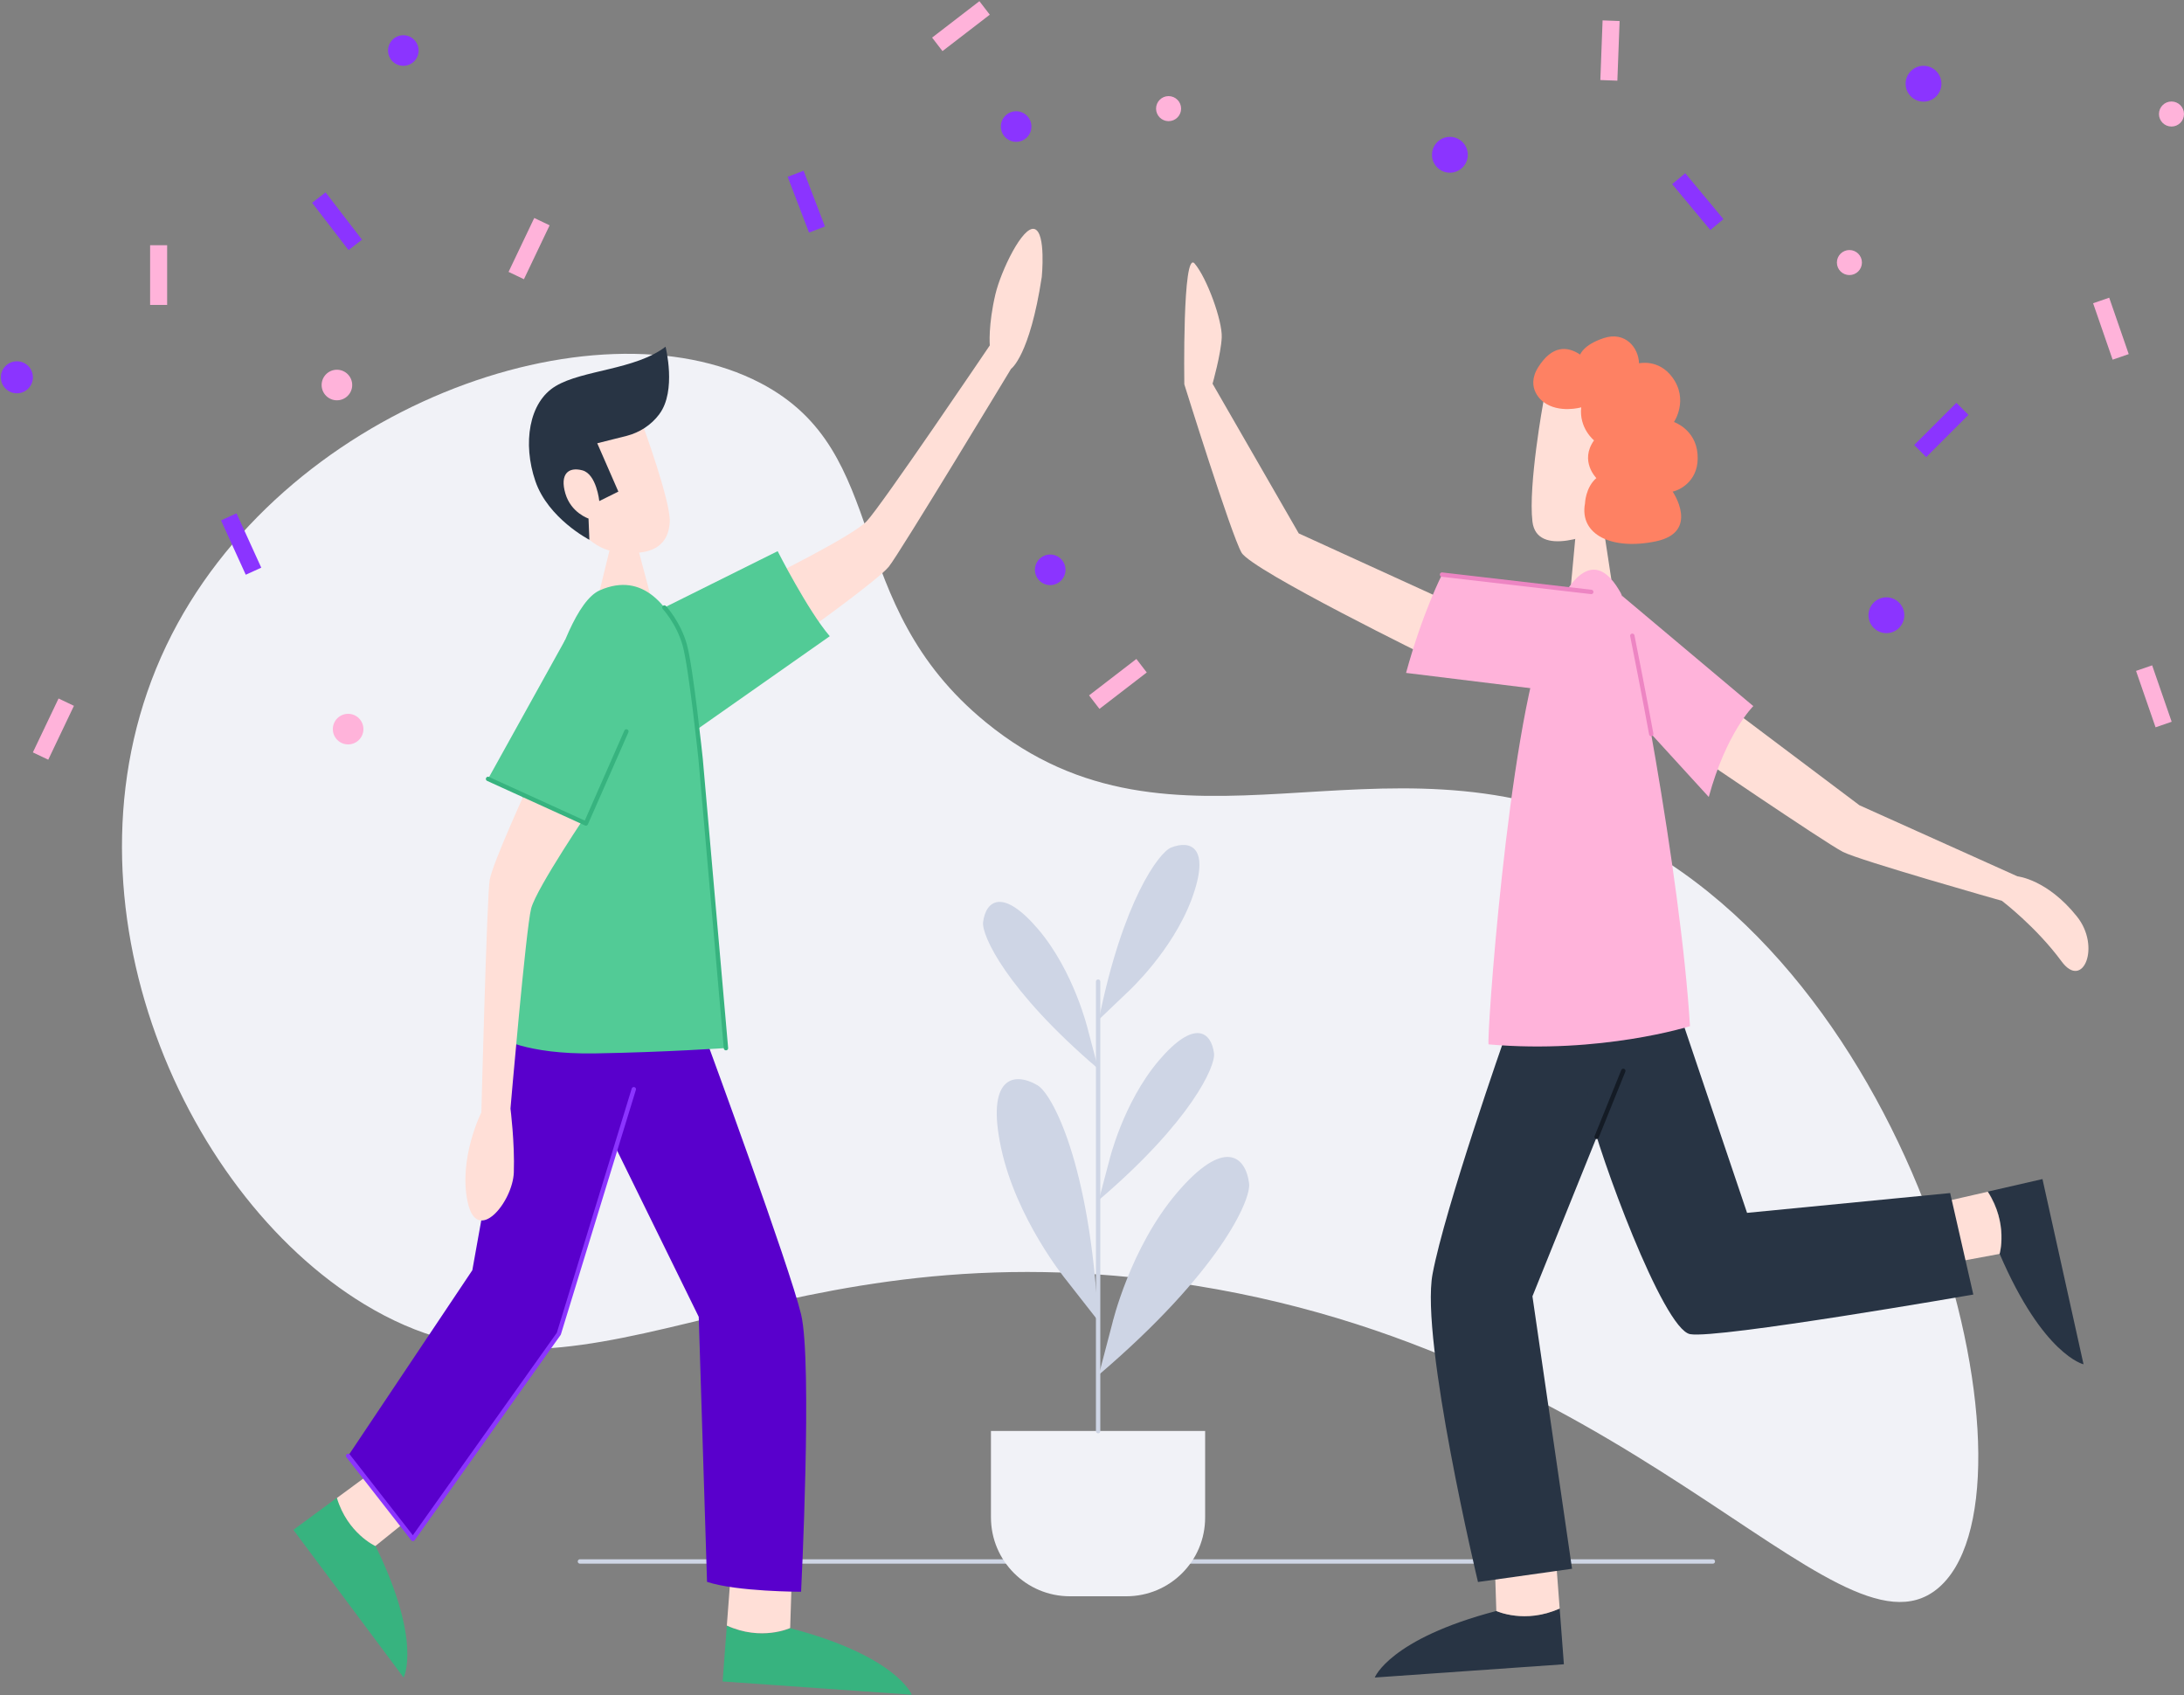 <?xml version="1.0" standalone="no"?>
<svg class="" width="1500px" height="1164px" viewBox="0 0 1500 1164" version="1.1" xmlns="http://www.w3.org/2000/svg" xmlns:xlink="http://www.w3.org/1999/xlink">
    <rect x="0" y="0" width="1500" height="1164" fill="#808080" stroke="none"/>
    <!-- Generator: Sketch 63.1 (92452) - https://sketch.com -->
    <title>celebration</title>
    <desc>Created by Webpixels.</desc>
    <g id="Page-1" stroke="none" stroke-width="1" fill="none" fill-rule="evenodd">
        <g id="celebration">
            <line x1="398.3" y1="1072.3" x2="1176.4" y2="1072.3" id="Path" stroke="#CED5E5" stroke-width="3" stroke-linecap="round" stroke-linejoin="round"></line>
            <path d="M114.2,443.4 C192.4,279.6 408.6,203.6 522.4,263.1 C613.9,311 576.2,413.6 677.2,496.1 C807.4,602.5 947.2,495.1 1107.5,570.9 C1323.7,673.2 1408.1,1028.9 1330.3,1091.3 C1260.2,1147.6 1117.7,917.8 791.2,878.7 C513,845.4 399.4,986.2 250.3,895.7 C122.4,818.2 34.5,610.5 114.2,443.4 Z" id="Path" fill="#F1F2F7" fill-rule="nonzero"></path>
            <path d="M995.8,413.7 L892,366.3 L832.8,263.5 C832.8,263.5 838.6,243.1 839.1,231.7 C839.6,220.3 829,191 820.5,181 C812,171 813.4,263.9 813.4,263.9 C813.4,263.9 845.6,367.2 852.7,379.5 C859.8,391.8 984.9,453 984.9,453 L995.8,413.7 Z" id="Path" fill="#FFDFD7" fill-rule="nonzero"></path>
            <path d="M1385.6,601.8 L1277.1,553 L1185.9,484.4 L1156.5,512.7 C1156.5,512.7 1253.1,578.5 1265.7,585 C1277.1,590.9 1374.9,618.6 1374.9,618.6 C1374.9,618.6 1398.3,636.3 1415.9,660.2 C1430.6,680.2 1443.1,650 1426.4,629.3 C1406,603.8 1385.6,601.8 1385.6,601.8 Z" id="Path" fill="#FFDFD7" fill-rule="nonzero"></path>
            <polygon id="Path" fill="#FFDFD7" fill-rule="nonzero" points="1079 401.4 1082.3 365.7 1100.8 359.3 1106.7 397.9"></polygon>
            <path d="M1060,276 C1060,276 1049.5,333.3 1052.5,358.2 C1055.5,383.1 1094.8,367.2 1106.2,360.6 C1117.6,354 1141.3,329.1 1133.8,292.8 C1126.3,256.5 1072,247.5 1060,276 Z" id="Path" fill="#FFDFD7" fill-rule="nonzero"></path>
            <path d="M626.2,1163.8 C626.2,1163.8 616,1137.3 542.7,1118.1 C542.7,1118.1 523.1,1127.2 499.2,1116.4 L496.3,1154.7 L626.2,1163.8 Z" id="Path" fill="#37B37F" fill-rule="nonzero"></path>
            <path d="M542.7,1118 L543.8,1084 L501.5,1085.9 L499.2,1116.3 C523,1127.2 542.7,1118 542.7,1118 Z" id="Path" fill="#FFDFD7" fill-rule="nonzero"></path>
            <path d="M944.2,1152 C944.2,1152 954.4,1125.5 1027.7,1106.3 C1027.7,1106.3 1047.3,1115.4 1071.2,1104.6 L1074.1,1142.9 L944.2,1152 Z" id="Path" fill="#283444" fill-rule="nonzero"></path>
            <path d="M1027.7,1106.3 L1026.6,1072.3 L1068.9,1074.2 L1071.2,1104.6 C1047.4,1115.4 1027.7,1106.3 1027.7,1106.3 Z" id="Path" fill="#FFDFD7" fill-rule="nonzero"></path>
            <path d="M1431,936.9 C1431,936.9 1403.3,930.7 1373.4,861.1 C1373.4,861.1 1379.5,840.3 1365.3,818.3 L1402.8,809.7 L1431,936.9 Z" id="Path" fill="#283444" fill-rule="nonzero"></path>
            <path d="M1373.3,861.1 L1339.8,867.3 L1335.4,825.2 L1365.2,818.4 C1379.4,840.4 1373.3,861.1 1373.3,861.1 Z" id="Path" fill="#FFDFD7" fill-rule="nonzero"></path>
            <path d="M277.2,1152 C277.2,1152 290.2,1127.7 257.9,1061.6 C257.9,1061.6 238.8,1053 231.5,1028.5 L201.5,1050.6 L277.2,1152 Z" id="Path" fill="#37B37F" fill-rule="nonzero"></path>
            <path d="M257.8,1061.7 L283.5,1041 L255.3,1011.1 L231.4,1028.7 C238.7,1053 257.8,1061.7 257.8,1061.7 Z" id="Path" fill="#FFDFD7" fill-rule="nonzero"></path>
            <polygon id="Path" fill="#5900CC" fill-rule="nonzero" points="438.3 736 383.8 915.9 283.6 1056.8 239.1 999.8 324.4 872.3 355.4 699.4 438.3 709.3"></polygon>
            <path d="M485.6,715.5 C485.6,715.5 542.3,869.7 550.2,902.6 C558.1,935.5 550.2,1093.1 550.2,1093.1 C550.2,1093.1 506,1093.1 485.6,1086.3 L479.9,904.3 L411.7,765.4 L396,695.1 L485.6,715.5 Z" id="Path" fill="#5900CC" fill-rule="nonzero"></path>
            <path d="M441.7,292.6 C441.7,292.6 460.7,344.5 460,358.4 C459.3,372.3 450.7,383.5 421,378.6 C391.3,373.7 362.5,314 388.3,287.2 C414.2,260.4 435.5,274.6 441.7,292.6 Z" id="Path" fill="#FFDFD7" fill-rule="nonzero"></path>
            <path d="M411.9,405.4 L419.5,374.4 L438.6,378.2 L448.8,416.6 C448.8,416.6 440.5,424.7 424.8,421.9 C409,419 411.9,405.4 411.9,405.4 Z" id="Path" fill="#FFDFD7" fill-rule="nonzero"></path>
            <path d="M411.9,405.4 C442.2,392 460.1,417.3 469.8,441.1 C479.4,464.9 498.7,719.7 498.7,719.7 C498.7,719.7 456.6,722.6 408.6,723.4 C360.6,724.2 342.5,712.1 342.5,712.1 L358.9,548.3 C358.7,548.3 381.6,418.8 411.9,405.4 Z" id="Path" fill="#52CB96" fill-rule="nonzero"></path>
            <path d="M363.5,537.9 C363.5,537.9 338.2,592.7 336.3,604.4 C334.4,616.1 330.6,763.9 330.6,763.9 C330.6,763.9 314.7,795.6 321.2,825.5 C327.6,855.4 352.2,825.5 352.9,805.1 C353.6,784.7 350.6,761.3 350.6,761.3 C350.6,761.3 361.2,637.9 364.8,623.9 C368.4,609.9 405.4,555.4 405.4,555.4 L363.5,537.9 Z" id="Path" fill="#FFDFD7" fill-rule="nonzero"></path>
            <path d="M683.7,201.9 C678.6,223.4 679.8,237.2 679.8,237.2 C679.8,237.2 605.2,347.6 595.2,358 C585.2,368.4 526,397.5 526,397.5 L553.9,433.4 C553.9,433.4 603,398.3 610.5,389.1 C617.9,379.9 694.4,253.3 694.4,253.3 C694.4,253.3 707.2,244.6 715.5,190.2 C715.5,190.2 718.5,160 710.6,157.3 C702.5,154.6 687.5,186 683.7,201.9 Z" id="Path" fill="#FFDFD7" fill-rule="nonzero"></path>
            <polygon id="Path" fill="#52CB96" fill-rule="nonzero" points="388.3 439.2 335.2 534.9 402.4 565.5 430.2 502.3"></polygon>
            <path d="M456.3,417.2 L534.1,378.5 C534.1,378.5 554.8,419.3 569.9,436.9 L479,500.7 L456.3,417.2 Z" id="Path" fill="#52CB96" fill-rule="nonzero"></path>
            <path d="M404.8,370.7 C404.8,370.7 376.5,356.1 367.7,330.4 C358.9,304.7 363.1,276.1 381.7,265.1 C400.2,254 436.3,254 457.1,238.1 C457.1,238.1 464.8,268.3 452.9,284.3 C452.8,284.4 452.7,284.5 452.7,284.6 C447.2,291.9 439.3,297 430.5,299.3 L410.2,304.4 L424.7,337.6 L411.6,344.1 C411.6,344.1 409.7,325.6 400,323 C390.3,320.4 384.4,325.6 388.3,338.9 C392.2,352.2 404.2,356.1 404.2,356.1 L404.8,370.7 Z" id="Path" fill="#283444" fill-rule="nonzero"></path>
            <path d="M1033.8,711.6 C1033.8,711.6 992.4,829.5 983.9,874.9 C975.4,920.3 1015.1,1086.4 1015.1,1086.4 L1079.7,1077.3 L1052.5,890.2 L1108.1,752.4 L1129.6,696.8 L1033.8,711.6 Z" id="Path" fill="#283444" fill-rule="nonzero"></path>
            <path d="M1155.1,700.2 L1199.9,832.9 L1339.4,819.3 L1355.3,889 C1355.3,889 1179.6,919.6 1160.8,916.2 C1142.1,912.8 1097.7,790.9 1091.6,762.6 C1085.4,734.3 1104.7,696.8 1104.7,696.8 L1155.1,700.2 Z" id="Path" fill="#283444" fill-rule="nonzero"></path>
            <path d="M1060,276 C1060,276 1047.1,267 1056.5,252.1 C1066,237.2 1076.2,237.5 1085.3,243.5 C1085.3,243.5 1087.3,236.9 1101.4,232.2 C1116.2,227.3 1125.4,238.7 1125.7,249.5 C1125.7,249.5 1139.1,246.3 1148.5,259 C1160.1,274.6 1149.7,289.8 1149.7,289.8 C1149.7,289.8 1164.6,294.8 1165.9,311.9 C1167.3,329 1155.1,336.2 1148.8,337.6 C1148.8,337.6 1167.7,365.2 1137.5,371.7 C1107.3,378.1 1084.6,367.3 1088.6,345.7 C1088.6,345.7 1088.9,334.8 1096.4,328.3 C1096.4,328.3 1084.7,316.6 1094.8,302.4 C1094.8,302.4 1084.4,294.1 1086,279.7 C1086,279.8 1070.6,284.1 1060,276 Z" id="Path" fill="#FE8163" fill-rule="nonzero"></path>
            <path d="M1022.4,717.2 C1020.7,717.1 1035.4,503.5 1061.5,435.4 C1087.6,367.3 1106.3,395.1 1113.1,407.1 C1119.9,419 1154.5,601.6 1160.7,704.7 C1160.8,704.7 1099.5,724 1022.4,717.2 Z" id="Path" fill="#FFB3DA" fill-rule="nonzero"></path>
            <path d="M1114,409.1 L1204.2,484.9 C1204.2,484.9 1185.7,503 1173.6,547.3 L1109,476.6 L1114,409.1 Z" id="Path" fill="#FFB3DA" fill-rule="nonzero"></path>
            <path d="M990.4,394.6 C990.4,394.6 977.1,420.4 965.7,462.1 L1053.6,472.9 L1086.5,406 L990.4,394.6 Z" id="Path" fill="#FFB3DA" fill-rule="nonzero"></path>
            <path d="M1134.1,504.1 C1134.1,504.1 1129.4,478.2 1121.1,436.6" id="Path" stroke="#ED85C3" stroke-width="3" stroke-linecap="round" stroke-linejoin="round"></path>
            <line x1="1096.6" y1="780.7" x2="1114.9" y2="735.4" id="Path" stroke="#141B25" stroke-width="3" stroke-linecap="round" stroke-linejoin="round"></line>
            <polyline id="Path" stroke="#8B34FF" stroke-width="3" stroke-linecap="round" stroke-linejoin="round" points="239.1 999.8 283.6 1056.8 383.8 915.9 435.3 748"></polyline>
            <path d="M456.3,417.2 C456.3,417.2 466,427.6 470.3,442.9 C474.6,458.2 481.2,521.3 481.2,521.3 L498.6,719.8" id="Path" stroke="#37B37F" stroke-width="3" stroke-linecap="round" stroke-linejoin="round"></path>
            <polyline id="Path" stroke="#37B37F" stroke-width="3" stroke-linecap="round" stroke-linejoin="round" points="335.2 534.9 402.4 565.5 430.2 502.3"></polyline>
            <line x1="990.4" y1="394.6" x2="1092.9" y2="406.5" id="Path" stroke="#ED85C3" stroke-width="3" stroke-linecap="round" stroke-linejoin="round"></line>
            <rect id="Rectangle" fill="#8B34FF" fill-rule="nonzero" transform="translate(1333.32, 295.259) rotate(45) translate(-1333.32, -295.259) " x="1327.47" y="274.76" width="11.7" height="41"></rect>
            <rect id="Rectangle" fill="#8B34FF" fill-rule="nonzero" transform="translate(1166.063, 138.454) rotate(-39.746) translate(-1166.063, -138.454) " x="1160.212" y="117.954" width="11.7" height="41.001"></rect>
            <rect id="Rectangle" fill="#8B34FF" fill-rule="nonzero" transform="translate(231.49, 151.928) rotate(-37.59) translate(-231.49, -151.928) " x="225.64" y="131.428" width="11.7" height="41"></rect>
            <rect id="Rectangle" fill="#8B34FF" fill-rule="nonzero" transform="translate(553.776, 138.479) rotate(-20.952) translate(-553.776, -138.479) " x="547.926" y="117.978" width="11.7" height="41.001"></rect>
            <rect id="Rectangle" fill="#FFB3DA" fill-rule="nonzero" x="103.1" y="168.4" width="11.7" height="41"></rect>
            <rect id="Rectangle" fill="#FFB3DA" fill-rule="nonzero" transform="translate(659.991, 17.955) rotate(52.41) translate(-659.991, -17.955) " x="654.141" y="-2.545" width="11.7" height="41"></rect>
            <rect id="Rectangle" fill="#FFB3DA" fill-rule="nonzero" transform="translate(767.799, 469.67) rotate(52.41) translate(-767.799, -469.67) " x="761.949" y="449.17" width="11.7" height="41"></rect>
            <rect id="Rectangle" fill="#8B34FF" fill-rule="nonzero" transform="translate(165.618, 373.598) rotate(-24.474) translate(-165.618, -373.598) " x="159.768" y="353.097" width="11.701" height="41.002"></rect>
            <rect id="Rectangle" fill="#FFB3DA" fill-rule="nonzero" transform="translate(363.386, 170.72) rotate(25.486) translate(-363.386, -170.72) " x="357.536" y="150.219" width="11.7" height="41.001"></rect>
            <rect id="Rectangle" fill="#FFB3DA" fill-rule="nonzero" transform="translate(36.677, 500.694) rotate(25.486) translate(-36.677, -500.694) " x="30.827" y="480.194" width="11.7" height="41.001"></rect>
            <rect id="Rectangle" fill="#FFB3DA" fill-rule="nonzero" transform="translate(1449.805, 225.713) rotate(-19.087) translate(-1449.805, -225.713) " x="1443.955" y="205.214" width="11.7" height="40.999"></rect>
            <rect id="Rectangle" fill="#FFB3DA" fill-rule="nonzero" transform="translate(1479.295, 478.187) rotate(-19.087) translate(-1479.295, -478.187) " x="1473.446" y="457.688" width="11.7" height="40.999"></rect>
            <rect id="Rectangle" fill="#FFB3DA" fill-rule="nonzero" transform="translate(1105.754, 34.702) rotate(2.149) translate(-1105.754, -34.702) " x="1099.904" y="14.202" width="11.7" height="41"></rect>
            <circle id="Oval" fill="#8B34FF" fill-rule="nonzero" cx="11.6" cy="259.1" r="11"></circle>
            <circle id="Oval" fill="#FFB3DA" fill-rule="nonzero" cx="1270.2" cy="180.3" r="8.6"></circle>
            <circle id="Oval" fill="#FFB3DA" fill-rule="nonzero" cx="802.6" cy="74.6" r="8.6"></circle>
            <circle id="Oval" fill="#FFB3DA" fill-rule="nonzero" cx="1491.4" cy="78.3" r="8.6"></circle>
            <circle id="Oval" fill="#8B34FF" fill-rule="nonzero" cx="1321.1" cy="57.5" r="12.3"></circle>
            <circle id="Oval" fill="#8B34FF" fill-rule="nonzero" cx="995.8" cy="106.3" r="12.3"></circle>
            <circle id="Oval" fill="#8B34FF" fill-rule="nonzero" cx="1295.6" cy="422.5" r="12.3"></circle>
            <circle id="Oval" fill="#8B34FF" fill-rule="nonzero" cx="277" cy="34.7" r="10.5"></circle>
            <circle id="Oval" fill="#8B34FF" fill-rule="nonzero" cx="697.9" cy="86.9" r="10.5"></circle>
            <circle id="Oval" fill="#8B34FF" fill-rule="nonzero" cx="721.3" cy="391.3" r="10.5"></circle>
            <circle id="Oval" fill="#FFB3DA" fill-rule="nonzero" cx="231.4" cy="264.4" r="10.5"></circle>
            <circle id="Oval" fill="#FFB3DA" fill-rule="nonzero" cx="239.1" cy="500.7" r="10.5"></circle>
            <path d="M731.9,878.5 C731.9,878.5 698.1,837.2 687.6,788.5 C677.1,739.8 696.1,735.6 712.6,745.3 C722.5,751.1 748.4,798.4 754.3,907.1 L731.9,878.5 Z" id="Path" fill="#CED5E5" fill-rule="nonzero"></path>
            <path d="M763.9,909 C763.9,909 776.1,857 808.4,819.1 C840.7,781.2 855.5,793.7 857.9,812.7 C859.3,824.1 837.5,873.4 754.7,944.1 L763.9,909 Z" id="Path" fill="#CED5E5" fill-rule="nonzero"></path>
            <path d="M761.8,797.2 C761.8,797.2 771.2,757.4 795.9,728.3 C820.7,699.2 832,708.9 833.8,723.4 C834.9,732.1 818.2,769.9 754.7,824.1 L761.8,797.2 Z" id="Path" fill="#CED5E5" fill-rule="nonzero"></path>
            <path d="M747.2,707.1 C747.2,707.1 737.8,667.3 713.1,638.2 C688.3,609.1 677,618.8 675.2,633.3 C674.1,642 690.8,679.8 754.3,734 L747.2,707.1 Z" id="Path" fill="#CED5E5" fill-rule="nonzero"></path>
            <path d="M774.8,681 C774.8,681 805,653.4 818.4,617.6 C831.7,581.8 817.8,576.6 804.2,582.1 C796.1,585.4 771.2,618.4 754.7,700.2 L774.8,681 Z" id="Path" fill="#CED5E5" fill-rule="nonzero"></path>
            <path d="M773.6,1096.2 L734.8,1096.2 C704.9,1096.2 680.6,1072 680.6,1042 L680.6,982.7 L827.7,982.7 L827.7,1042 C827.8,1072 803.5,1096.2 773.6,1096.2 Z" id="Path" fill="#F1F2F7" fill-rule="nonzero"></path>
            <line x1="754.2" y1="982.8" x2="754.2" y2="674.1" id="Path" stroke="#CED5E5" stroke-width="3" stroke-linecap="round" stroke-linejoin="round"></line>
        </g>
    </g>
</svg>